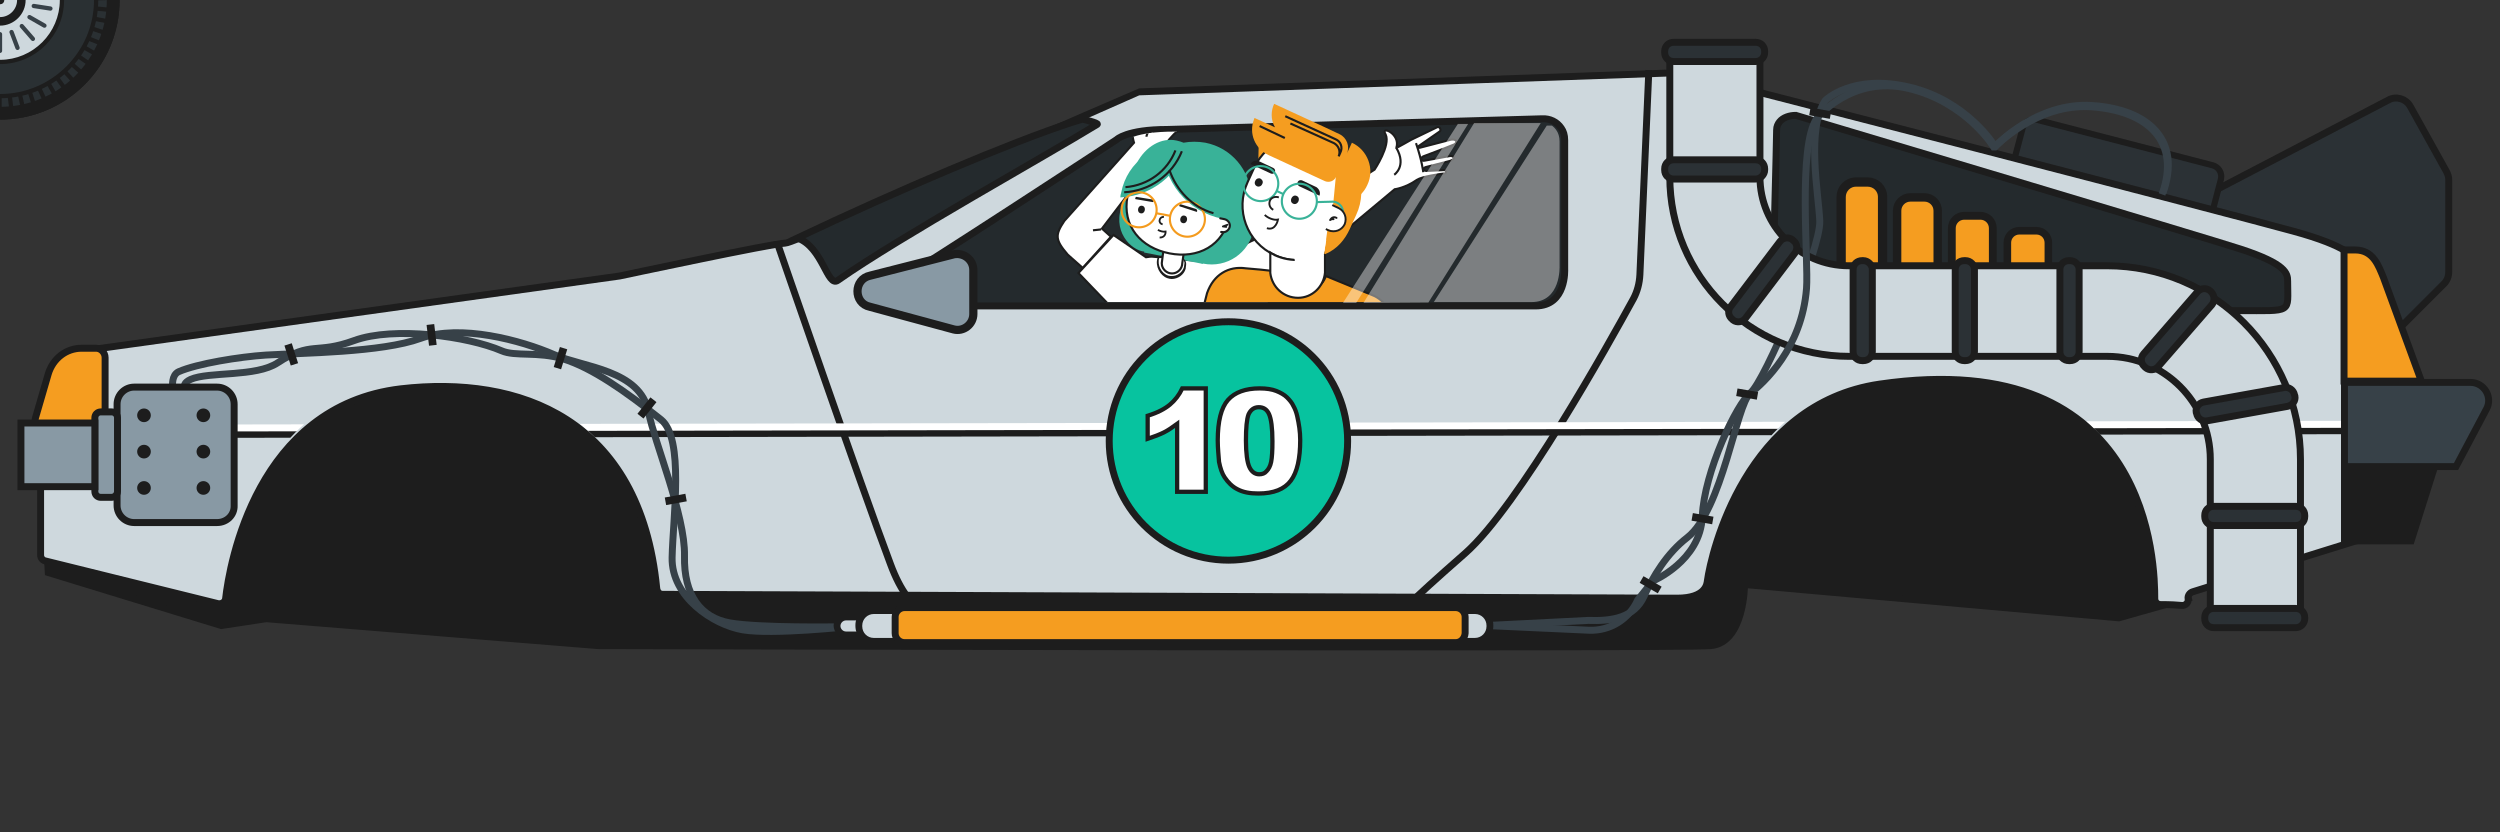 <?xml version="1.0" encoding="utf-8"?>
<!-- Generator: Adobe Illustrator 25.2.3, SVG Export Plug-In . SVG Version: 6.00 Build 0)  -->
<svg version="1.1" id="Layer_1" xmlns="http://www.w3.org/2000/svg" xmlns:xlink="http://www.w3.org/1999/xlink" x="0px" y="0px"
     viewBox="0 0 585.1 194.8" style="enable-background:new 0 0 585.1 194.8;" xml:space="preserve">
<rect x="0" y="0" width="585.1" height="194.8" fill="#333333" stroke="none"/>
<style type="text/css">
	.st0{fill:#2A3033;}
	.st1{fill:#1D1D1D;}
	.st2{fill:#CED8DD;}
	.st3{fill:none;stroke:#374148;stroke-linecap:round;stroke-miterlimit:10;}
	.st4{fill:#2A3033;stroke:#1D1D1D;stroke-miterlimit:10;}
	.st5{fill:#2B3135;stroke:#1D1D1D;stroke-width:1.63;stroke-miterlimit:10;}
	.st6{fill:#2B3135;stroke:#1D1D1D;stroke-width:1.449;stroke-miterlimit:10;}
	.st7{fill:#1D1D1D;stroke:#1D1D1D;stroke-width:1.63;stroke-miterlimit:10;}
	.st8{fill:#CED8DD;stroke:#1D1D1D;stroke-width:1.63;stroke-miterlimit:10;}
	.st9{fill:none;stroke:#1D1D1D;stroke-width:1.63;stroke-miterlimit:10;}
	.st10{fill:#242A2D;stroke:#1D1D1D;stroke-width:1.63;stroke-miterlimit:10;}
	.st11{clip-path:url(#SVGID_2_);}
	.st12{fill:#FFFFFF;stroke:#1D1D1D;stroke-width:0.5;stroke-miterlimit:10;}
	.st13{fill:#39B298;}
	.st14{fill:#FFFFFF;}
	.st15{fill:none;stroke:#1D1D1D;stroke-width:0.435;stroke-miterlimit:10;}
	.st16{fill:none;stroke:#F49B1E;stroke-width:0.5;stroke-miterlimit:10;}
	.st17{fill:none;stroke:#1D1D1D;stroke-width:0.435;stroke-linecap:round;stroke-linejoin:round;stroke-miterlimit:10;}
	.st18{fill:none;stroke:#1D1D1D;stroke-width:0.5;stroke-linecap:round;stroke-linejoin:round;stroke-miterlimit:10;}
	.st19{fill:none;stroke:#374148;stroke-width:0.435;stroke-miterlimit:10;}
	.st20{fill:none;stroke:#1D1D1D;stroke-width:0.5;stroke-miterlimit:10;}
	.st21{fill:#384349;}
	.st22{fill:#FFFFFF;stroke:#374148;stroke-width:0.435;stroke-miterlimit:10;}
	.st23{fill:#FFFFFF;stroke:#374148;stroke-width:0.5;stroke-miterlimit:10;}
	.st24{fill:#F59D20;stroke:#1D1D1D;stroke-width:0.5;stroke-miterlimit:10;}
	.st25{fill:#E64310;}
	.st26{fill:#FFFFFF;stroke:#374148;stroke-width:0.435;stroke-linejoin:round;stroke-miterlimit:10;}
	.st27{fill:none;stroke:#374148;stroke-width:0.435;stroke-linejoin:round;stroke-miterlimit:10;}
	.st28{opacity:0.4;fill:#FFFFFF;}
	.st29{fill:#8899A4;stroke:#1D1D1D;stroke-width:1.922;stroke-miterlimit:10;}
	.st30{fill:#F59D20;stroke:#1D1D1D;stroke-width:1.63;stroke-miterlimit:10;}
	.st31{clip-path:url(#SVGID_4_);fill:none;stroke:#1D1D1D;stroke-width:1.63;stroke-miterlimit:10;}
	.st32{clip-path:url(#SVGID_4_);fill:none;stroke:#FFFFFF;stroke-width:1.63;stroke-miterlimit:10;}
	.st33{fill:#07C39F;stroke:#1D1D1D;stroke-width:1.63;stroke-miterlimit:10;}
	.st34{fill:#FFFFFF;stroke:#1D1D1D;stroke-miterlimit:10;}
	.st35{fill:none;stroke:#374148;stroke-width:1.63;stroke-miterlimit:10;}
	.st36{fill:#8899A4;stroke:#1D1D1D;stroke-width:1.63;stroke-miterlimit:10;}
	.st37{fill:#374148;stroke:#1D1D1D;stroke-width:1.63;stroke-miterlimit:10;}
	.st38{fill:#F59D20;stroke:#1D1D1D;stroke-width:2.177;stroke-miterlimit:10;}
	.st39{fill:#F59D20;stroke:#1D1D1D;stroke-width:1.975;stroke-miterlimit:10;}
	.st40{fill:#F59D20;stroke:#1D1D1D;stroke-width:1.838;stroke-miterlimit:10;}
	.st41{fill:#F59D20;stroke:#1D1D1D;stroke-width:1.778;stroke-miterlimit:10;}
	.st42{fill:#F59D20;}
	.st43{fill:none;stroke:#1D1D1D;stroke-width:0.449;stroke-linecap:round;stroke-linejoin:round;stroke-miterlimit:10;}
	.st44{fill:none;stroke:#39B298;stroke-width:0.5;stroke-miterlimit:10;}
	.st45{fill:none;stroke:#1D1D1D;stroke-width:0.449;stroke-miterlimit:10;}
</style>
  <symbol  id="New_Symbol" viewBox="-28 -28 56 56">
	<g>
		<circle class="st0" cx="0" cy="0" r="26.5"/>
    <path class="st1" d="M0,25c13.8,0,25-11.2,25-25S13.8-25,0-25S-25-13.8-25,0S-13.8,25,0,25 M0,28c-15.5,0-28-12.5-28-28
			s12.5-28,28-28S28-15.5,28,0S15.5,28,0,28L0,28z"/>
	</g>
    <g>
		<path class="st1" d="M0,22c12.1,0,22-9.9,22-22S12.1-22,0-22s-22,9.9-22,22S-12.1,22,0,22 M0,23c-12.7,0-23-10.3-23-23
			s10.3-23,23-23S23-12.7,23,0S12.7,23,0,23L0,23z"/>
	</g>
    <g>
		<circle class="st2" cx="0" cy="0" r="14.5"/>
      <path class="st1" d="M0,14c7.7,0,14-6.3,14-14S7.7-14,0-14S-14-7.7-14,0S-7.7,14,0,14 M0,15c-8.3,0-15-6.7-15-15s6.7-15,15-15
			S15-8.3,15,0S8.3,15,0,15L0,15z"/>
	</g>
    <g>
		<circle class="st2" cx="0" cy="0" r="5"/>
      <path class="st1" d="M0,4c2.2,0,4-1.8,4-4S2.2-4,0-4s-4,1.8-4,4S-2.2,4,0,4 M0,6c-3.3,0-6-2.7-6-6c0-3.3,2.7-6,6-6s6,2.7,6,6
			C6,3.3,3.3,6,0,6L0,6z"/>
	</g>
    <line class="st3" x1="0" y1="11.9" x2="0" y2="8"/>
    <line class="st3" x1="-4.1" y1="11.2" x2="-2.7" y2="7.5"/>
    <line class="st3" x1="-7.7" y1="9.1" x2="-5.1" y2="6.1"/>
    <line class="st3" x1="-10.4" y1="6" x2="-6.9" y2="4"/>
    <line class="st3" x1="-11.8" y1="2" x2="-7.9" y2="1.4"/>
    <line class="st3" x1="-11.8" y1="-2.1" x2="-7.9" y2="-1.4"/>
    <line class="st3" x1="-10.4" y1="-6" x2="-6.9" y2="-4"/>
    <line class="st3" x1="-7.7" y1="-9.2" x2="-5.1" y2="-6.2"/>
    <line class="st3" x1="-4.1" y1="-11.3" x2="-2.7" y2="-7.5"/>
    <line class="st3" x1="0" y1="-12" x2="0" y2="-8"/>
    <line class="st3" x1="4.1" y1="-11.3" x2="2.7" y2="-7.5"/>
    <line class="st3" x1="7.7" y1="-9.2" x2="5.1" y2="-6.2"/>
    <line class="st3" x1="10.4" y1="-6" x2="6.9" y2="-4"/>
    <line class="st3" x1="11.8" y1="-2.1" x2="7.9" y2="-1.4"/>
    <line class="st3" x1="11.8" y1="2" x2="7.9" y2="1.4"/>
    <line class="st3" x1="10.4" y1="6" x2="6.9" y2="4"/>
    <line class="st3" x1="7.7" y1="9.1" x2="5.1" y2="6.1"/>
    <line class="st3" x1="4.1" y1="11.2" x2="2.7" y2="7.5"/>
    <g>
		<circle class="st1" cx="0" cy="0" r="1"/>
	</g>
    <line class="st4" x1="-0.1" y1="26" x2="-0.1" y2="22.8"/>
    <line class="st4" x1="2.7" y1="25.8" x2="2.3" y2="22.6"/>
    <line class="st4" x1="5.4" y1="25.4" x2="4.7" y2="22.3"/>
    <line class="st4" x1="8" y1="24.7" x2="7" y2="21.6"/>
    <line class="st4" x1="10.6" y1="23.7" x2="9.2" y2="20.7"/>
    <line class="st4" x1="13" y1="22.4" x2="11.4" y2="19.6"/>
    <line class="st4" x1="15.3" y1="20.9" x2="13.4" y2="18.3"/>
    <line class="st4" x1="17.4" y1="19.2" x2="15.2" y2="16.8"/>
    <line class="st4" x1="19.3" y1="17.2" x2="16.9" y2="15.1"/>
    <line class="st4" x1="21" y1="15" x2="18.4" y2="13.2"/>
    <line class="st4" x1="22.5" y1="12.7" x2="19.7" y2="11.1"/>
    <line class="st4" x1="23.7" y1="10.2" x2="20.7" y2="9"/>
    <line class="st4" x1="24.6" y1="7.7" x2="21.6" y2="6.7"/>
    <line class="st4" x1="25.3" y1="5" x2="22.1" y2="4.4"/>
    <line class="st4" x1="25.7" y1="2.3" x2="22.5" y2="2"/>
    <line class="st4" x1="25.8" y1="-0.5" x2="22.5" y2="-0.4"/>
    <line class="st4" x1="25.5" y1="-3.2" x2="22.4" y2="-2.8"/>
    <line class="st4" x1="25" y1="-5.9" x2="21.9" y2="-5.2"/>
    <line class="st4" x1="24.3" y1="-8.5" x2="21.2" y2="-7.5"/>
    <line class="st4" x1="23.2" y1="-11.1" x2="20.3" y2="-9.7"/>
    <line class="st4" x1="21.9" y1="-13.5" x2="19.1" y2="-11.8"/>
    <line class="st4" x1="20.3" y1="-15.7" x2="17.8" y2="-13.8"/>
    <line class="st4" x1="18.5" y1="-17.8" x2="16.2" y2="-15.6"/>
    <line class="st4" x1="16.5" y1="-19.7" x2="14.4" y2="-17.2"/>
    <line class="st4" x1="14.3" y1="-21.3" x2="12.5" y2="-18.7"/>
    <line class="st4" x1="12" y1="-22.7" x2="10.5" y2="-19.9"/>
    <line class="st4" x1="9.5" y1="-23.9" x2="8.3" y2="-20.9"/>
    <line class="st4" x1="6.9" y1="-24.8" x2="6" y2="-21.7"/>
    <line class="st4" x1="4.2" y1="-25.4" x2="3.7" y2="-22.2"/>
    <line class="st4" x1="1.5" y1="-25.7" x2="1.3" y2="-22.4"/>
    <line class="st4" x1="-1.3" y1="-25.7" x2="-1.1" y2="-22.5"/>
    <line class="st4" x1="-4" y1="-25.4" x2="-3.5" y2="-22.2"/>
    <line class="st4" x1="-6.7" y1="-24.8" x2="-5.9" y2="-21.7"/>
    <line class="st4" x1="-9.3" y1="-24" x2="-8.2" y2="-21"/>
    <line class="st4" x1="-11.8" y1="-22.9" x2="-10.4" y2="-20"/>
    <line class="st4" x1="-14.2" y1="-21.5" x2="-12.4" y2="-18.8"/>
    <line class="st4" x1="-16.4" y1="-19.9" x2="-14.4" y2="-17.4"/>
    <line class="st4" x1="-18.5" y1="-18" x2="-16.2" y2="-15.8"/>
    <line class="st4" x1="-20.3" y1="-16" x2="-17.8" y2="-14"/>
    <line class="st4" x1="-21.9" y1="-13.8" x2="-19.2" y2="-12"/>
    <line class="st4" x1="-23.2" y1="-11.4" x2="-20.3" y2="-9.9"/>
    <line class="st4" x1="-24.3" y1="-8.8" x2="-21.3" y2="-7.7"/>
    <line class="st4" x1="-25.1" y1="-6.2" x2="-22" y2="-5.4"/>
    <line class="st4" x1="-25.7" y1="-3.5" x2="-22.5" y2="-3.1"/>
    <line class="st4" x1="-25.9" y1="-0.8" x2="-22.7" y2="-0.7"/>
    <line class="st4" x1="-25.9" y1="1.9" x2="-22.7" y2="1.7"/>
    <line class="st4" x1="-25.5" y1="4.7" x2="-22.4" y2="4.1"/>
    <line class="st4" x1="-24.9" y1="7.3" x2="-21.8" y2="6.4"/>
    <line class="st4" x1="-24" y1="9.9" x2="-21" y2="8.7"/>
    <line class="st4" x1="-22.8" y1="12.4" x2="-20" y2="10.9"/>
    <line class="st4" x1="-21.4" y1="14.8" x2="-18.7" y2="12.9"/>
    <line class="st4" x1="-19.7" y1="16.9" x2="-17.3" y2="14.8"/>
    <line class="st4" x1="-17.8" y1="18.9" x2="-15.6" y2="16.6"/>
    <line class="st4" x1="-15.7" y1="20.7" x2="-13.8" y2="18.1"/>
    <line class="st4" x1="-13.5" y1="22.2" x2="-11.8" y2="19.5"/>
    <line class="st4" x1="-11" y1="23.5" x2="-9.7" y2="20.6"/>
    <line class="st4" x1="-8.5" y1="24.6" x2="-7.5" y2="21.5"/>
    <line class="st4" x1="-5.9" y1="25.3" x2="-5.1" y2="22.2"/>
    <line class="st4" x1="-3.2" y1="25.8" x2="-2.8" y2="22.6"/>
</symbol>
  <g>
	<path class="st5" d="M496.3,56.1l62.7-32.7c1.8-1,4.1-0.3,5.1,1.5l8.5,15.3c0.3,0.6,0.5,1.2,0.5,1.8v21.7c0,1-0.4,2-1.1,2.7
		l-12.1,12.1c-1,1-2.4,1.3-3.7,1l-59-16.3C493.7,62.2,493.2,57.7,496.3,56.1z"/>
    <path class="st6" d="M517.1,52.2l-46.4-12.1l2.7-10.2c0.4-1.4,1.8-2.2,3.2-1.9l41.3,10.7c1.4,0.4,2.2,1.8,1.9,3.2L517.1,52.2z"/>
    <path class="st7" d="M512.1,140l-16.2,4.6l-87.6-7.8c0,0,0,13.6-7.9,14.3c-7.9,0.7-260.4,0-260.4,0l-77.7-6.3l-10.5,1.6l-40.5-12.4
		l-0.4-6.6l64.3-38.8l90.5-9.3l321.7-6.5L512.1,140z"/>
    <path class="st8" d="M565.3,93.3l-4.3-5.1c-0.1-0.1-0.2-0.3-0.3-0.4l-9.9-27.4c0,0-0.9-2.7-14.1-6.3
		c-12.9-3.6-137.4-35.8-143.2-37.1c-0.1,0-0.2,0-0.4,0l-126.5,4.5c-0.2,0-80.2,35.4-82.8,35.4c-2.7,0-38.8,7.7-38.8,7.7L19.4,82.1
		c0,0-3.6,0-6.3,7.3c-2.4,6.4-3.4,10.4-3.6,11.2c0,0.1,0,0.2,0,0.3v29c0,0.7,0.5,1.3,1.2,1.4l40.4,10c0.8,0.1,1.6-0.4,1.7-1.2
		c0.9-8,7.2-45.1,41-49.1c27.6-3.2,56,6.8,59.9,46.7c0.1,0.8,0.6,1.4,1.4,1.4l237.4,0.9c6.8,0,7-3.4,7.1-4.1
		c0.9-6.5,8.9-41.4,40.3-46c63.9-9.3,64.4,42.9,64.4,50.2c0,0.8,0.6,1.4,1.4,1.4c2.3,0,3.9,0.1,4.9,0.2c0.9,0.1,1.7-0.7,1.5-1.6l0,0
		c-0.1-0.7,0.4-1.4,1.1-1.6l43.3-13.5c0.6-0.2,1.1-0.7,1.1-1.4v-4.3c0-0.8,0.6-1.4,1.3-1.4l3.6-0.3c0.6,0,1.1-0.4,1.3-1l2.6-8.7
		c0.2-0.5,0.6-0.9,1.1-1l2.1-0.5c0.7-0.1,1.1-0.7,1.1-1.4V95c0-0.8-0.7-1.5-1.6-1.4l-2.7,0.2C566,93.8,565.6,93.6,565.3,93.3z"/>
    <path class="st9" d="M181.9,56.8c0,0,19.6,56.9,26.5,75.2c2.4,6.5,5.4,10.2,7.5,10.2"/>
    <path class="st9" d="M385.9,16.4l-2.1,47.9c-0.1,2-0.6,3.9-1.5,5.6c-5.7,10.4-26.9,48.6-39.4,59.6c-14.5,12.7-14.7,13.6-14.7,13.6"
    />
    <path class="st10" d="M273.2,30.3l87.7-2.5c1.8-0.1,3.5,0.7,4.5,2.2c0.5,0.7,0.8,1.6,0.8,2.8c0,3.6,0,30.2,0,30.2s0.5,8.6-6.8,8.6
		c-7.3,0-151.1,0-151.1,0s-6.4-1.4-0.5-4.5c5.9-3.2,53.5-34.4,53.5-34.4S263.6,30.3,273.2,30.3z"/>
    <g>
		<defs>
			<path id="SVGID_1_" d="M274.8,30.8l85-2.5c1.7,0,3.4,0.7,4.4,2.1c0.5,0.7,0.8,1.6,0.8,2.7c0,3.5,0,29.2,0,29.2s0.4,8.4-6.6,8.4
				c-7,0-146.5,0-146.5,0s-6.2-1.3-0.4-4.4c5.7-3.1,51.9-33.3,51.9-33.3S265.5,30.8,274.8,30.8z"/>
		</defs>
      <clipPath id="SVGID_2_">
			<use xlink:href="#SVGID_1_"  style="overflow:visible;"/>
		</clipPath>
      <g class="st11">
			<g>
				<g>
					<path class="st12" d="M326.8,34.6c0,0.1,3.5-1.9,3.5-1.9l6-2.9c0.3-0.2,0.7,0,0.8,0.4v0c0.1,0.2,0,0.5-0.2,0.6l-4.9,3.4
						c-0.2,0.2,0,0.5,0.2,0.4l7.3-1.9c0.4-0.1,1.1-0.1,1.3,0.3l0,0c0.2,0.4-0.3,0.8-0.7,0.9c-1.9,0.8-7,2.7-7,2.7
						c-0.7,0.3-0.6,1.2,0.3,1l6-1.1c0,0,0.1,0,0.1,0c0.8,0,1.1,0.7,0.2,1c-0.1,0-0.1,0.1-0.1,0.1l-5.9,1.5c-0.9,0.3-0.6,0.9,0.2,0.9
						l4.1-0.2c0.3,0,0.5,0.3,0.4,0.6v0c-0.1,0.1-0.2,0.2-0.3,0.2c-1,0.1-5.3,0.7-6.5,1.5c-2.7,1.9-5.2,2.2-5.2,2.2l-26,21.7
						l-5.1-9.4l26.4-16.9c0,0,3.8-5.7,2.6-8.2C322.9,29.2,327.9,31.3,326.8,34.6z"/>
          <path class="st12" d="M326.3,40.9c0,0,3-2,0.5-6.3"/>
          <path class="st12" d="M333.1,40.3c0,0-0.3-2.7-1.7-6.8"/>
				</g>
        <path class="st12" d="M273.8,28.8c-0.1,0.1,0.2-4,0.2-4l0-6.6c0-0.4-0.3-0.6-0.7-0.6l0,0c-0.2,0-0.4,0.2-0.4,0.5L272,24
					c0,0.3-0.5,0.3-0.5,0l-1.4-7.4c0-0.4-0.3-1-0.8-1l0,0c-0.5,0-0.6,0.6-0.5,1c0.1,2.1,0.6,7.5,0.6,7.5c0,0.7-0.8,1-1,0.2l-1.6-5.9
					c0,0,0-0.1,0-0.1c-0.3-0.7-1.1-0.7-1,0.2c0,0.1,0,0.1,0,0.2l1.2,5.9c0.2,1-0.5,1-0.9,0.2l-1.6-3.8c-0.1-0.3-0.5-0.3-0.7-0.1l0,0
					c-0.1,0.1-0.1,0.2-0.1,0.3c0.3,0.9,1.6,5.1,1.4,6.5c-0.5,3.3,0.3,5.7,0.3,5.7l-16.3,18.3c-2.2,3.3-2.2,4.4,0.8,7.9l3.5,3.1
					l6.6-7.3l-2.1-1.9l13.7-18c0,0,3.5-5.9,6.3-5.8C280.3,30,276.3,26.4,273.8,28.8z"/>
        <path class="st12" d="M298.6,53.7l-16,7.6l-11.3-1.1l-1.2-0.1c-0.7-0.1-1.3,0-1.9,0.1l-7.6-5.2l-8.2,8.9l9.5,9.9L256.3,96
					l31.3-2l1.6-19.5l14.8-7.5L298.6,53.7z"/>
        <g id="XMLID_569_">
					<g id="XMLID_570_">
						<path id="XMLID_602_" class="st13" d="M263.5,46.2c0.1-0.3,0.3-0.5,0.4-0.7c0,0.1,0,0.2-0.1,0.3c-1.3,6.6,2.5,11.4,8.4,13.1
							c0,0-1.8,0.6-4.9-0.1C263.9,58,259.6,52.9,263.5,46.2z"/>

            <rect id="XMLID_601_" x="267.9" y="57.6" transform="matrix(0.982 0.19 -0.19 0.982 16.14 -51.017)" class="st13" width="14" height="2.7"/>
            <g id="XMLID_600_">
							<g>
								<path class="st14" d="M274.2,64.9c-0.3,0-0.6,0-0.9-0.1c-0.8-0.2-1.5-0.9-1.9-1.8c-0.4-0.9-0.5-1.8-0.3-2.6l0.1-0.2l0.8,0
									l0.4-0.8l2.2,0.9l1.9,0c0.7,0.2,1.1,0.8,1,1.5l-0.1,0.7C276.9,64,275.6,64.9,274.2,64.9z M272.1,61.1
									c-0.3,1.1,0.3,2.4,1.5,2.7c0.2,0.1,0.4,0.1,0.7,0.1c1,0,1.8-0.6,2.1-1.5l0-0.7l-2-0.8l-1.8,0l-0.4,0L272.1,61.1z"/>
                <path class="st1" d="M272.4,59.7l2,0.8l-1.8,0l-0.5,0L272.4,59.7 M271.3,60.4l0.8,0l-0.2,0.5c-0.4,1.3,0.3,2.7,1.6,3.1
									c0.2,0.1,0.5,0.1,0.7,0.1c1,0,2-0.7,2.3-1.7l0.1-1l-2.2-0.9l2,0c0.5,0.1,0.9,0.7,0.8,1.2l-0.1,0.7l0,0.1
									c-0.4,1.3-1.6,2.1-2.8,2.1c-0.3,0-0.6,0-0.9-0.1C271.8,64,270.8,62,271.3,60.4 M272.2,59.1l-0.2,0.4l-0.2,0.5l-0.4,0l-0.4,0
									l-0.1,0.4c-0.6,1.9,0.6,4.1,2.3,4.7c0.3,0.1,0.7,0.2,1,0.2c1.5,0,2.9-1,3.3-2.4l0,0l0,0l0-0.1l0.1-0.8
									c0.1-0.8-0.4-1.6-1.1-1.8l-0.1,0l-0.1,0l-1.9,0l-1.9-0.8L272.2,59.1L272.2,59.1z M272.3,61.2l0.1-0.1l0.2,0l1.7,0l1.8,0.7
									l0,0.6c-0.3,0.8-1,1.3-1.9,1.3c-0.2,0-0.4,0-0.6-0.1C272.6,63.2,272,62.2,272.3,61.2L272.3,61.2z"/>
							</g>
						</g>
            <path id="XMLID_597_" class="st13" d="M266.1,38.1l2.2,0.4c0,0,0,0,0,0c0.1-0.1,0.2-0.1,0.2-0.2c0.1-0.1,0.2-0.1,0.3-0.2
							c0.1-0.1,0.2-0.1,0.2-0.2c0.1-0.1,0.2-0.1,0.3-0.2c0.1-0.1,0.2-0.1,0.3-0.2c0.1-0.1,0.2-0.1,0.3-0.2c0.1-0.1,0.2-0.1,0.3-0.2
							c0.1-0.1,0.2-0.1,0.3-0.2c0.1-0.1,0.2-0.1,0.3-0.2c0.1-0.1,0.2-0.1,0.3-0.2c0.1,0,0.2-0.1,0.3-0.1c0,0,0,0,0,0l-0.3,5.2
							l0.8,7.7l3.9,8.7c0,0,1.7,1.6,1.8,1.8c0.7,0.6,1.4,0.9,2.6,1.5c0.5,0.2,0.9,0.3,1.4,0.4c5.5,1.1,10.8-2.5,11.8-8
							c0.3-1.4,0.2-2.8-0.1-4.1c-0.3-1.3-0.4-2.6-0.5-3.9c-0.3-5.9-4.6-11.1-10.7-12.3c-1.7-0.3-3.5-0.3-5.1,0
							c-0.5-0.2-1.1-0.4-1.6-0.5C271.8,32.1,268.1,34.3,266.1,38.1z M284.9,50.9l1,0.2c0.8,0.2,1.4,1,1.2,1.8v0
							c-0.2,0.8-1,1.4-1.8,1.2l-0.6-0.1L284.9,50.9z"/>
            <path id="XMLID_596_" class="st12" d="M273,58.1c1.2,0.4,3,0.6,4.1,0.7l-0.4,2.8c0,1.3-1.1,2.4-2.4,2.4l0,0
							c-1.3,0-2.4-1.1-2.4-2.4l0.5-3.9C272.8,58,272.5,58,273,58.1z"/>
            <path id="XMLID_595_" class="st12" d="M263.9,45.8c-1.4,7.2,3.2,12.2,9.8,13.5c6.6,1.3,12.7-1.7,14.1-8.9
							c1.4-7.2-2.8-14-9.4-15.3C271.8,33.8,265.3,38.6,263.9,45.8z"/>
            <path id="XMLID_594_" class="st14" d="M285.6,51.1l1,0.2c0.8,0.2,1.4,1,1.2,1.8l0,0c-0.2,0.8-1,1.4-1.8,1.2l-0.2,0L285.6,51.1
							z"/>
            <path id="XMLID_593_" class="st13" d="M277.8,33.9c-2,7.1-8.4,12-15.6,12.3c0-0.4,0.1-0.8,0.2-1.1
							C263.8,37.8,270.6,33,277.8,33.9z"/>
            <path id="XMLID_592_" class="st13" d="M272.2,34.4c2-0.5,4.2-0.7,6.3-0.3c7.5,1.5,12.4,8.8,11,16.4c-0.1,0.3-0.3,1.8-0.4,2.2
							c-1.2-0.7-2-1.3-3-1.5C277.9,49.6,272.1,42.4,272.2,34.4z"/>
            <path id="XMLID_591_" class="st15" d="M271,53.8c0.5,0.3,1.2,0.5,1.8,0.4c0,0,0.1,1.4-1.4,1.4"/>
            <g id="XMLID_588_">
							<path id="XMLID_590_" class="st1" d="M279.9,48.9l-3.6-1.1c-0.1,0-0.2,0-0.2,0.1l-0.1,0.2c0,0.1,0,0.2,0.1,0.2l4,1.3l0.1-0.2
								C280.2,49.2,280.1,49,279.9,48.9z"/>
              <path id="XMLID_589_" class="st1" d="M266.1,46.1l3.7,0.6c0.1,0,0.2,0.1,0.2,0.2l0,0.2c0,0.1-0.1,0.2-0.2,0.2l-4.1-0.7l0-0.2
								C265.7,46.2,265.9,46,266.1,46.1z"/>
						</g>
            <path id="XMLID_587_" class="st15" d="M272.4,50.8c-0.5-0.1-0.9,0.2-1,0.7c-0.1,0.5,0.2,0.9,0.7,1"/>
            <g id="XMLID_579_">

								<ellipse id="XMLID_586_" transform="matrix(0.19 -0.982 0.982 0.19 168.2 301.91)" class="st1" cx="267" cy="49.1" rx="0.9" ry="0.8"/>

              <ellipse id="XMLID_585_" transform="matrix(0.19 -0.982 0.982 0.19 174.037 313.511)" class="st1" cx="276.9" cy="51.3" rx="0.9" ry="0.8"/>
              <g id="XMLID_580_">
								<g id="XMLID_582_">
									<circle id="XMLID_584_" class="st16" cx="266.6" cy="49.1" r="4.1"/>
                  <circle id="XMLID_583_" class="st16" cx="277.9" cy="51.3" r="4.1"/>
								</g>
                <line id="XMLID_581_" class="st16" x1="270.6" y1="49.9" x2="273.8" y2="50.5"/>
							</g>
						</g>
            <polyline id="XMLID_578_" class="st17" points="287.3,52.6 286.2,53 287,53.1 						"/>
            <path id="XMLID_577_" class="st18" d="M285.6,51.1l1,0.2c0.8,0.2,1.4,1,1.2,1.8l0,0c-0.2,0.8-1,1.4-1.8,1.2l-0.2,0"/>
            <path id="XMLID_576_" class="st19" d="M268.1,56.5"/>
            <path id="XMLID_575_" class="st20" d="M263.1,45c5.9-0.3,11.3-4,13.5-9.6"/>
            <path id="XMLID_574_" class="st20" d="M263.4,43.8c5.2-0.4,9.8-3.7,11.7-8.6"/>
            <path id="XMLID_572_" class="st20" d="M284,49.9c-5-1.4-8.7-5.4-10.3-10.1"/>
					</g>
				</g>
        <path class="st21" d="M272.9,54.7"/>
        <path class="st22" d="M271.3,60.4"/>
        <line class="st12" x1="257.7" y1="53.7" x2="255.8" y2="53.9"/>
        <path class="st12" d="M268.3,32c0,0,0.5-3.6,5.5-3.2"/>
        <path class="st23" d="M265.9,25.6c0,0,2.6-0.9,6.9-1.4"/>
        <line class="st22" x1="289.5" y1="70.4" x2="289.2" y2="74.5"/>
			</g>
        <g id="XMLID_238_">
				<path id="XMLID_568_" class="st24" d="M326.8,94.8l-0.9-16.6c-0.3-4.7-1.2-7.8-4.9-9.2l-10.7-4.4l0,0.1
					c-1.1,2.6-2.3,2.5-5.4,3.1c-3.2,0.6-4-0.2-5.1-1.5l-2.1-2.9l-2.7-0.3l-3.4-0.3c-4.1-0.6-7.6,1.5-9.1,5.8l-4.8,18.8l-24.5,13.4
					l37.2,0.3l1.3,2.2l5.1,3.3l23,0.9C327.4,106.8,327.4,101.2,326.8,94.8z"/>
          <polygon id="XMLID_567_" class="st25" points="318.2,96.5 312.7,96.3 303.9,96.8 313.6,95 313.7,91 314.4,94.8 				"/>
          <g id="XMLID_239_">
					<path id="XMLID_243_" class="st22" d="M278.7,105.5c3-3.8,6.8-3.3,9.7-3.9c0.3-0.1,1.1-0.3,2.1-0.5c3.1-0.7,6,1.4,6.3,4.6
						l0.1,1c-1.1,0.6-5.6,3.6-6.7,3.8c-2.3,0.4-5.1-0.6-6.6-0.1c-1.9,0.7-2.8,2.4-3.9,2.4c-0.9-0.1-0.6-0.6-0.6-0.6l-1.8,0.3
						c-0.6,0-1-0.6-0.7-1.1c0.3-0.7,1-1.6,1-1.6c-0.1,0.1-1,1.3-1.6,0.8C275.3,109.9,277.9,106.5,278.7,105.5z"/>
            <path id="XMLID_242_" class="st26" d="M277.4,109.9c0,0,2.4-3.8,4-4.9c1.4-0.9,2.5-1.3,2.5-1.3"/>
            <path id="XMLID_241_" class="st22" d="M284.4,105.8c0,0-3,1.1-4,2.3c-2.5,3-2.7,3.6-2.7,3.6c-0.2,0.3-0.1,0.8,0.2,0.9
						c0.4,0.2,0.8-0.2,0.8-0.2l0.3-0.2"/>
            <path id="XMLID_240_" class="st27" d="M279,112.3c0,0,1.2-1.7,1.9-2.4c1.6-1.6,4.4-1.9,4.4-1.9"/>
				</g>
			</g>
        <polygon class="st28" points="364.9,76.9 331.6,76.9 362,29.4 372.2,29.4 			"/>
		</g>
	</g>
    <polygon class="st28" points="317.4,70.9 314.3,70.9 341.2,29 343.6,29 	"/>
    <polygon class="st28" points="334.3,70.8 319.1,70.9 345,28.8 360.6,28.8 	"/>
    <path class="st29" d="M227.8,73.5V63.2c0-2.4-2.2-4.1-4.5-3.7l-19.6,5c-4,0.8-4,6.5-0.1,7.3l19.6,5.3
		C225.5,77.7,227.8,75.9,227.8,73.5z"/>
    <path class="st30" d="M22.5,100.6H10.3c-1.4,0-2.4-1.4-2-2.8l3-10.3c1.1-3.6,4.2-6,7.8-6h3.4c1.1,0,2.1,1,2.1,2.2v14.8
		C24.5,99.6,23.6,100.6,22.5,100.6z"/>

    <g id="round-1">
    <use xlink:href="#New_Symbol" width="56" height="56" x="-28" y="-28"/>
    </g>>
    <use xlink:href="#New_Symbol" id="round-2"  width="56" height="56" x="-28" y="-28"/>
    <g>
		<defs>
			<path id="SVGID_3_" d="M565,91.9l-4.3-5.1c-0.1-0.1-0.2-0.3-0.3-0.4l-9.9-27.4c0,0-0.9-2.7-14.1-6.3
				C523.6,49,399,16.7,393.3,15.4c-0.1,0-0.2,0-0.4,0l-126.5,4.5c-0.2,0-80.2,35.4-82.8,35.4c-2.7,0-38.8,7.7-38.8,7.7L19.1,80.7
				c0,0-3.6,0-6.3,7.3c-2.4,6.4-3.4,10.4-3.6,11.2c0,0.1,0,0.2,0,0.3v29c0,0.7,0.5,1.3,1.2,1.4l40.4,10c0.8,0.1,1.6-0.4,1.7-1.2
				c0.9-8,7.2-45.1,41-49.1c27.6-3.2,56,6.8,59.9,46.7c0.1,0.8,0.6,1.4,1.4,1.4l237.4,0.9c6.8,0,7-3.4,7.1-4.1
				c0.9-6.5,8.9-41.4,40.3-46c63.9-9.3,64.4,42.9,64.4,50.2c0,0.8,0.6,1.4,1.4,1.4c2.3,0,3.9,0.1,4.9,0.2c0.9,0.1,1.7-0.7,1.5-1.6
				l0,0c-0.1-0.7,0.4-1.4,1.1-1.6l43.3-13.5c0.6-0.2,1.1-0.7,1.1-1.4v-4.3c0-0.8,0.6-1.4,1.3-1.4l3.6-0.3c0.6,0,1.1-0.4,1.3-1
				l2.6-8.7c0.2-0.5,0.6-0.9,1.1-1l2.1-0.5c0.7-0.1,1.1-0.7,1.1-1.4v-10c0-0.8-0.7-1.5-1.6-1.4l-2.7,0.2
				C565.7,92.4,565.3,92.2,565,91.9z"/>
		</defs>
      <clipPath id="SVGID_4_">
			<use xlink:href="#SVGID_3_"  style="overflow:visible;"/>
		</clipPath>
      <line class="st31" x1="27" y1="101.7" x2="550" y2="100.8"/>
      <line class="st32" x1="29.3" y1="100.2" x2="552.3" y2="99.3"/>
	</g>
    <g>
		<circle class="st33" cx="287.5" cy="103.2" r="27.9"/>
      <g>
			<path class="st34" d="M282.2,90.9l0,24.2l-6.7,0l0-15.9c-1.1,0.8-2.1,1.5-3.1,2c-1,0.5-2.3,1-3.8,1.5l0-5.4
				c2.3-0.7,4-1.6,5.2-2.6c1.2-1,2.2-2.3,2.9-3.8L282.2,90.9z"/>
        <path class="st34" d="M285,103.1c0-4.5,0.8-7.7,2.4-9.5c1.6-1.8,4.1-2.7,7.4-2.7c1.6,0,2.9,0.2,3.9,0.6c1,0.4,1.9,0.9,2.5,1.5
				c0.6,0.6,1.2,1.3,1.5,2c0.4,0.7,0.7,1.5,0.9,2.4c0.4,1.8,0.7,3.6,0.7,5.6c0,4.3-0.7,7.5-2.2,9.5c-1.5,2-4,3-7.6,3
				c-2,0-3.6-0.3-4.9-1c-1.2-0.6-2.2-1.6-3-2.8c-0.6-0.9-1-2.1-1.3-3.6C285.2,106.6,285,104.9,285,103.1z M291.6,103.1
				c0,3,0.3,5.1,0.8,6.2c0.5,1.1,1.3,1.7,2.3,1.7c0.7,0,1.3-0.2,1.7-0.7c0.5-0.5,0.9-1.2,1.1-2.2c0.2-1,0.3-2.6,0.3-4.8
				c0-3.2-0.3-5.3-0.8-6.4c-0.5-1.1-1.3-1.6-2.4-1.6c-1.1,0-1.9,0.6-2.4,1.7C291.8,98.1,291.6,100.1,291.6,103.1z"/>
		</g>
	</g>
    <path class="st35" d="M40.4,90.4c0,0-0.3-2.6,1.4-3.4c4.3-1.9,14.3-3.5,20.4-3.9c8.6-0.5,27.2-0.6,36.2-3.9
		c9.3-3.4,23.5,0.4,31.3,3.8c6.8,3,20.2,3.5,22.1,13.5c1.3,6.9,8.6,24.1,8.4,33.6c-0.2,9.2,3.8,14.5,10.7,15.7
		c7,1.2,25.3,0.9,25.3,0.9"/>
    <path class="st35" d="M43.2,90.4c0,0-0.3-0.8,1.4-1.6c4.3-1.9,15.3-0.5,20.4-3.9c7.9-5.2,8.9-1.9,17.9-5.2c9.3-3.4,26.6-1,34.5,2.4
		c3.2,1.4,8.4,0.1,14.4,1.9c6.8,2.1,14.6,7.6,22.9,14.2c5.5,4.4,2.8,22.9,2.6,32.3c-0.2,9.2,9.6,15.7,16.5,16.9
		c7,1.2,25.3-0.8,25.3-0.8"/>
    <g>
		<path class="st36" d="M50.8,122.3H31.4c-2.2,0-4-1.8-4-4V94.6c0-2.2,1.8-4,4-4h19.4c2.2,0,4,1.8,4,4v23.7
			C54.9,120.5,53.1,122.3,50.8,122.3z"/>
      <circle class="st1" cx="33.7" cy="97.2" r="1.6"/>
      <circle class="st1" cx="47.6" cy="97.2" r="1.6"/>
      <circle class="st1" cx="33.7" cy="105.7" r="1.6"/>
      <circle class="st1" cx="47.6" cy="105.7" r="1.6"/>
      <circle class="st1" cx="33.7" cy="114.2" r="1.6"/>
      <circle class="st1" cx="47.6" cy="114.2" r="1.6"/>
	</g>

    <rect x="67.3" y="80.5" transform="matrix(0.953 -0.302 0.302 0.953 -21.878 24.486)" class="st1" width="1.8" height="4.9"/>
    <rect x="100.1" y="76" transform="matrix(0.993 -0.117 0.117 0.993 -8.456 12.298)" class="st1" width="1.8" height="4.9"/>

    <rect x="130.2" y="81.4" transform="matrix(0.956 0.294 -0.294 0.956 30.495 -34.878)" class="st1" width="1.8" height="4.9"/>
    <rect x="150.5" y="93" transform="matrix(0.784 0.621 -0.621 0.784 91.989 -73.373)" class="st1" width="1.8" height="4.9"/>

    <rect x="157.3" y="114.4" transform="matrix(0.179 0.984 -0.984 0.179 244.817 -59.701)" class="st1" width="1.8" height="4.9"/>
    <path class="st36" d="M26.1,116.4h-2.5c-0.8,0-1.4-0.6-1.4-1.4V97.8c0-0.8,0.6-1.4,1.4-1.4h2.5c0.8,0,1.4,0.6,1.4,1.4V115
		C27.5,115.8,26.8,116.4,26.1,116.4z"/>
    <rect x="4.9" y="99" class="st36" width="17.3" height="14.9"/>
    <path class="st30" d="M566.7,89.2h-18.1V58.5h2.6c4.3,0,5.5,3.8,6.6,6.4L566.7,89.2z"/>
    <polygon class="st7" points="570.5,107 548.7,107 548.7,126.6 564.3,126.6 	"/>
    <path class="st37" d="M578.2,89.5h-29.5v19.7h26.1l7.1-13.4C583.5,93,581.4,89.5,578.2,89.5z"/>
    <path class="st10" d="M420.3,27c-1.5,0-3,0.5-3.8,1.5c-0.4,0.5-0.7,1.1-0.7,1.9c0,2.5-0.9,36.4-0.9,36.4s-0.4,5.9,5.8,5.9h103.3
		c12.8,0,11.4,0.7,11.4-6.9c0-1.8-0.3-4-11-7.5C519.1,56.5,420.3,27,420.3,27z"/>
    <g>
		<defs>
			<path id="SVGID_5_" d="M421.7,28.3c-1.5,0-2.9,0.5-3.7,1.4c-0.4,0.5-0.7,1.1-0.7,1.8c0,2.4-0.9,35.3-0.9,35.3s-0.4,5.7,5.6,5.7
				h100.1c12.4,0,11.1,0.6,11.1-6.7c0-1.7-0.3-3.9-10.7-7.3C517.5,56.9,421.7,28.3,421.7,28.3z"/>
		</defs>
      <clipPath id="SVGID_6_">
			<use xlink:href="#SVGID_5_"  style="overflow:visible;"/>
		</clipPath>
	</g>
    <path class="st38" d="M437.1,70.1h-2.7c-1.9,0-3.5-1.5-3.5-3.5V46.1c0-1.9,1.5-3.5,3.5-3.5h2.7c1.9,0,3.5,1.5,3.5,3.5v20.5
		C440.6,68.5,439,70.1,437.1,70.1z"/>
    <path class="st39" d="M450.4,68.8h-3.3c-1.7,0-3.1-1.4-3.1-3.1V49.3c0-1.7,1.4-3.1,3.1-3.1h3.3c1.7,0,3.1,1.4,3.1,3.1v16.3
		C453.5,67.4,452.1,68.8,450.4,68.8z"/>
    <path class="st40" d="M463.5,70.1h-3.8c-1.6,0-2.9-1.3-2.9-2.9V53.4c0-1.6,1.3-2.9,2.9-2.9h3.8c1.6,0,2.9,1.3,2.9,2.9v13.7
		C466.5,68.8,465.2,70.1,463.5,70.1z"/>
    <path class="st41" d="M476.6,72.3h-4c-1.6,0-2.8-1.3-2.8-2.8V56.8c0-1.6,1.3-2.8,2.8-2.8h4c1.6,0,2.8,1.3,2.8,2.8v12.7
		C479.4,71,478.1,72.3,476.6,72.3z"/>
    <path class="st35" d="M347.9,146.4l24,1.1c4.9,0.2,9.4-2.6,11.4-7.1l3.5-4.4c0,0,11.2-4.7,11.6-15.1s8.1-26.5,11.3-29
		c3.2-2.5,16.5-33.7,16.2-40.2s-3.2-21.5,1.3-28.2c0,0,6.3-6.3,19.7-3.1c13.5,3.2,19.9,13.7,19.9,13.7h0.3c0,0,9.7-10.3,22.6-9.4
		c13.1,0.9,21,8.1,16.5,20.5"/>
    <g>
		<g>
			<g>
				<path class="st2" d="M538.4,144.8h-21.2v-37.3c0-13.3-10.8-24.1-24.1-24.1h-60.4c-23.2,0-42-18.8-42-42V11.3h21.2v30.1
					c0,11.5,9.3,20.8,20.8,20.8h60.4c25,0,45.3,20.3,45.3,45.3V144.8z"/>
			</g>
		</g>
      <g>
			<path class="st9" d="M411.9,11.3v30.1c0,11.5,9.3,20.8,20.8,20.8h60.4c25,0,45.3,20.3,45.3,45.3v37.3"/>
        <path class="st9" d="M517.3,144.8v-37.3c0-13.3-10.8-24.1-24.1-24.1h-60.4c-23.2,0-42-18.8-42-42V11.3"/>
		</g>
      <path class="st5" d="M410.9,41.9h-19.2c-1.2,0-2.1-0.9-2.1-2.1v-0.3c0-1.2,0.9-2.1,2.1-2.1h19.2c1.2,0,2.1,0.9,2.1,2.1v0.3
			C413,40.9,412,41.9,410.9,41.9z"/>
      <path class="st5" d="M537.3,146.9h-19.2c-1.2,0-2.1-0.9-2.1-2.1v-0.3c0-1.2,0.9-2.1,2.1-2.1h19.2c1.2,0,2.1,0.9,2.1,2.1v0.3
			C539.4,145.9,538.5,146.9,537.3,146.9z"/>
      <path class="st5" d="M537.3,123h-19.2c-1.2,0-2.1-0.9-2.1-2.1v-0.3c0-1.2,0.9-2.1,2.1-2.1h19.2c1.2,0,2.1,0.9,2.1,2.1v0.3
			C539.4,122.1,538.5,123,537.3,123z"/>
      <path class="st5" d="M535.4,95.1l-18.9,3.4c-1.1,0.2-2.2-0.6-2.4-1.7l-0.1-0.3c-0.2-1.1,0.6-2.2,1.7-2.4l18.9-3.4
			c1.1-0.2,2.2,0.6,2.4,1.7l0.1,0.3C537.3,93.8,536.6,94.8,535.4,95.1z"/>
      <path class="st5" d="M517.7,71.3l-12.6,14.5c-0.8,0.9-2.1,1-3,0.2l-0.2-0.2c-0.9-0.8-1-2.1-0.2-3l12.6-14.5c0.8-0.9,2.1-1,3-0.2
			l0.2,0.2C518.3,69.1,518.4,70.4,517.7,71.3z"/>
      <path class="st5" d="M486.6,63.1v19.2c0,1.2-0.9,2.1-2.1,2.1h-0.3c-1.2,0-2.1-0.9-2.1-2.1V63.1c0-1.2,0.9-2.1,2.1-2.1h0.3
			C485.7,61,486.6,62,486.6,63.1z"/>
      <path class="st5" d="M462.1,63.1v19.2c0,1.2-0.9,2.1-2.1,2.1h-0.3c-1.2,0-2.1-0.9-2.1-2.1V63.1c0-1.2,0.9-2.1,2.1-2.1h0.3
			C461.2,61,462.1,62,462.1,63.1z"/>
      <path class="st5" d="M438.2,63.1v19.2c0,1.2-0.9,2.1-2.1,2.1h-0.3c-1.2,0-2.1-0.9-2.1-2.1V63.1c0-1.2,0.9-2.1,2.1-2.1h0.3
			C437.2,61,438.2,62,438.2,63.1z"/>
      <path class="st5" d="M420.1,59.2l-11.6,15.3c-0.7,0.9-2,1.1-2.9,0.4l-0.2-0.2c-0.9-0.7-1.1-2-0.4-2.9l11.6-15.3
			c0.7-0.9,2-1.1,2.9-0.4l0.2,0.2C420.6,56.9,420.8,58.2,420.1,59.2z"/>
      <path class="st5" d="M410.9,14.4h-19.2c-1.2,0-2.1-0.9-2.1-2.1V12c0-1.2,0.9-2.1,2.1-2.1h19.2c1.2,0,2.1,0.9,2.1,2.1v0.3
			C413,13.5,412,14.4,410.9,14.4z"/>
	</g>
    <path class="st35" d="M347.9,146.4l23.8-1.2c5.6,0.2,10.8-0.6,13.1-5.7c2-4.5,5.3-10,10.1-13.7c8.2-6.4,11.5-31.2,14.7-33.7
		c3.2-2.5,12.1-10.6,13.2-24.6c0.5-6.5-2.1-33.2,2.4-39.8c0,0,8.1-10.2,21.5-7c13.5,3.2,19.9,13.7,19.9,13.7h0.3
		c0,0,9.7-10.3,22.6-9.4c13.1,0.9,21,8.1,16.5,20.5"/>
    <rect x="385.5" y="134.4" transform="matrix(-0.5 0.866 -0.866 -0.5 698.028 -129.341)" class="st1" width="1.8" height="4.9"/>

    <rect x="397.6" y="118.9" transform="matrix(-0.173 0.985 -0.985 -0.173 586.926 -250.136)" class="st1" width="1.8" height="4.9"/>

    <rect x="408" y="89.7" transform="matrix(-0.173 0.985 -0.985 -0.173 570.415 -294.595)" class="st1" width="1.8" height="4.9"/>

    <rect x="425" y="24" transform="matrix(-0.173 0.985 -0.985 -0.173 525.729 -388.432)" class="st1" width="1.8" height="4.9"/>
    <path class="st10" d="M253.4,27.9c0,0,3.8,0.9,3.4,1.2c-11.9,7.3-46.5,26.5-60.7,36.5c-2.5,1.8-3.5-7.8-9.5-9.9
		C210,44.6,236.8,33.2,251,28.6C254.2,27.6,253.4,27.9,253.4,27.9z"/>
    <g>
		<path class="st2" d="M198,148.6c-1.2,0-2.1-0.9-2.1-2.1s0.9-2.1,2.1-2.1h143.5c1.2,0,2.1,0.9,2.1,2.1s-0.9,2.1-2.1,2.1H198z"/>
      <g>
			<path class="st1" d="M341.5,145.2c0.7,0,1.3,0.6,1.3,1.3s-0.6,1.3-1.3,1.3H198c-0.7,0-1.3-0.6-1.3-1.3s0.6-1.3,1.3-1.3H341.5
				 M341.5,143.5H198c-1.6,0-2.9,1.3-2.9,2.9s1.3,2.9,2.9,2.9h143.5c1.6,0,2.9-1.3,2.9-2.9S343.2,143.5,341.5,143.5L341.5,143.5z"/>
		</g>
	</g>
    <g>
		<path class="st2" d="M204.5,150.1c-1.9,0-3.5-1.6-3.5-3.5v-0.2c0-1.9,1.6-3.5,3.5-3.5h140.7c1.9,0,3.5,1.6,3.5,3.5v0.2
			c0,1.9-1.6,3.5-3.5,3.5H204.5z"/>
      <g>
			<path class="st1" d="M345.2,143.7c1.5,0,2.7,1.2,2.7,2.7v0.2c0,1.5-1.2,2.7-2.7,2.7H204.5c-1.5,0-2.7-1.2-2.7-2.7v-0.2
				c0-1.5,1.2-2.7,2.7-2.7H345.2 M345.2,142H204.5c-2.4,0-4.3,1.9-4.3,4.3v0.2c0,2.4,1.9,4.3,4.3,4.3h140.7c2.4,0,4.3-1.9,4.3-4.3
				v-0.2C349.5,144,347.6,142,345.2,142L345.2,142z"/>
		</g>
	</g>
    <path class="st30" d="M340.7,150.4h-129c-1.2,0-2.2-1-2.2-2.2v-3.8c0-1.2,1-2.2,2.2-2.2h129c1.2,0,2.2,1,2.2,2.2v3.8
		C342.8,149.4,341.9,150.4,340.7,150.4z"/>
    <g id="XMLID_244_">
		<g id="XMLID_613_">
			<g id="XMLID_616_">
				<polygon id="XMLID_627_" class="st42" points="294.6,33.3 294.5,37.4 296.9,34.8 				"/>
        <path id="XMLID_626_" class="st12" d="M293.5,39.3c3-6.5,10.6-9.3,17.1-6.3c6.5,3,9.3,10.6,6.3,17.1l-1.5,3.3
					c-3,6.5-10.6,9.3-17.1,6.3c-6.5-3-9.3-10.6-6.3-17.1L293.5,39.3z"/>

        <ellipse id="XMLID_624_" transform="matrix(0.418 -0.908 0.908 0.418 133.924 302.55)" class="st1" cx="303.2" cy="46.7" rx="1" ry="0.9"/>
        <path id="XMLID_622_" class="st1" d="M295.4,43.1c-0.2,0.5-0.8,0.7-1.2,0.5c-0.5-0.2-0.7-0.8-0.4-1.3c0.2-0.5,0.8-0.7,1.2-0.5
					C295.5,42.1,295.7,42.6,295.4,43.1z"/>
        <path id="XMLID_621_" class="st12" d="M310.1,63.8l0-4.7c-3.5,2-7.9,2.4-11.8,0.6c0,0-0.1,0-0.1-0.1c-0.3-0.1-0.6-0.3-0.9-0.5
					l0,4.8c0.4,3.3,3.1,5.8,6.5,5.8C307.1,69.7,309.8,67.1,310.1,63.8z"/>
        <g id="XMLID_618_">
					<path id="XMLID_620_" class="st1" d="M297.4,40.6l-4.7-2.2l0,0c0.3-0.7,1.2-1,1.9-0.7l3.4,1.6c0.4,0.2,0.5,0.6,0.4,1l0,0
						C298.2,40.6,297.8,40.8,297.4,40.6z"/>
          <path id="XMLID_619_" class="st1" d="M308.8,45.8l-4.7-2.2c-0.4-0.2-0.5-0.6-0.4-1l0,0c0.2-0.4,0.6-0.5,1-0.4l3.4,1.6
						C308.8,44.3,309.1,45.1,308.8,45.8L308.8,45.8z"/>
				</g>
        <path id="XMLID_617_" class="st42" d="M311.1,33.3c-0.4-0.2-0.9-0.4-1.3-0.5l1,1.1l1.9,6.8L312,48l1.4,0.6
					c1.4,0.7,2,2.3,1.4,3.8s-2.3,2.1-4.1,1.2l-0.8,5.7l0.2,0.2c2.9-1.2,4.7-3.5,5.8-5.9l1.5-3.3C320.4,43.9,317.6,36.3,311.1,33.3z"
        />
			</g>
      <path id="XMLID_615_" class="st43" d="M312.8,51c0,0-0.9-0.6-1.5,0.5c0,0,0.4-0.3,0.8-0.2"/>
      <polygon id="XMLID_614_" class="st14" points="309.8,59.8 310.4,56.1 302.8,58.7 303.2,62.8 			"/>
		</g>
      <g id="XMLID_607_">
			<g id="XMLID_608_">
				<g id="XMLID_610_">

						<ellipse id="XMLID_612_" transform="matrix(0.764 -0.645 0.645 0.764 41.879 200.459)" class="st44" cx="295.1" cy="43" rx="4.1" ry="4.1"/>
          <circle id="XMLID_611_" class="st44" cx="304.1" cy="47.1" r="4.1"/>
				</g>
        <line id="XMLID_609_" class="st44" x1="298.8" y1="44.7" x2="300.3" y2="45.4"/>
			</g>
		</g>
      <g id="XMLID_603_">
			<path id="XMLID_606_" class="st42" d="M312.7,41.4L312.7,41.4c-0.5,1-1.6,1.4-2.6,1l-13.2-6.1c-3.2-1.5-4.7-5.1-3.4-8.4
				c0-0.1,0.1-0.2,0.1-0.3c0,0,3.5,1.6,4.8,2.2c-1.1-1.9-0.9-4-0.2-5.5l11.7,5.4l3.6,1.7c1.7,0.8,2.5,2.9,1.7,4.6v0l1.2-2.6
				c3.7,1.7,5.4,6.2,3.6,9.9c-0.7,1.6-2,2.9-3.6,3.6l-1.1-1.1C314.1,44.7,313.2,43.1,312.7,41.4L312.7,41.4z"/>
        <path id="XMLID_605_" class="st20" d="M300.8,27.2l11.8,5.4c1.2,0.5,1.7,1.9,1.1,3.1l-0.4,0.9l0,0c0.5-1.2,0-2.5-1.1-3.1
				L302,28.9"/>
        <line id="XMLID_604_" class="st20" x1="300.7" y1="32.3" x2="294.8" y2="29.5"/>
		</g>
      <path id="XMLID_417_" class="st45" d="M296,50.3c0.7,0.7,2.1,1.3,3.1,1.1c0,0-0.5,2.7-2.6,2"/>
      <path id="XMLID_253_" class="st44" d="M308.1,47.3l3.8-0.1c1.2,0,2.3,1,2.4,2.2l0,0"/>
      <path id="XMLID_247_" class="st45" d="M311.8,48l1.5,0.7c1.4,0.7,2,2.3,1.4,3.8l0,0c-0.7,1.4-2.3,2-3.8,1.4l-0.6-0.3"/>
      <path id="XMLID_245_" class="st45" d="M298,49.1c-0.8-0.4-1.1-1.3-0.8-2.1s1.3-1.1,2.1-0.8"/>
	</g>
</g>
</svg>
